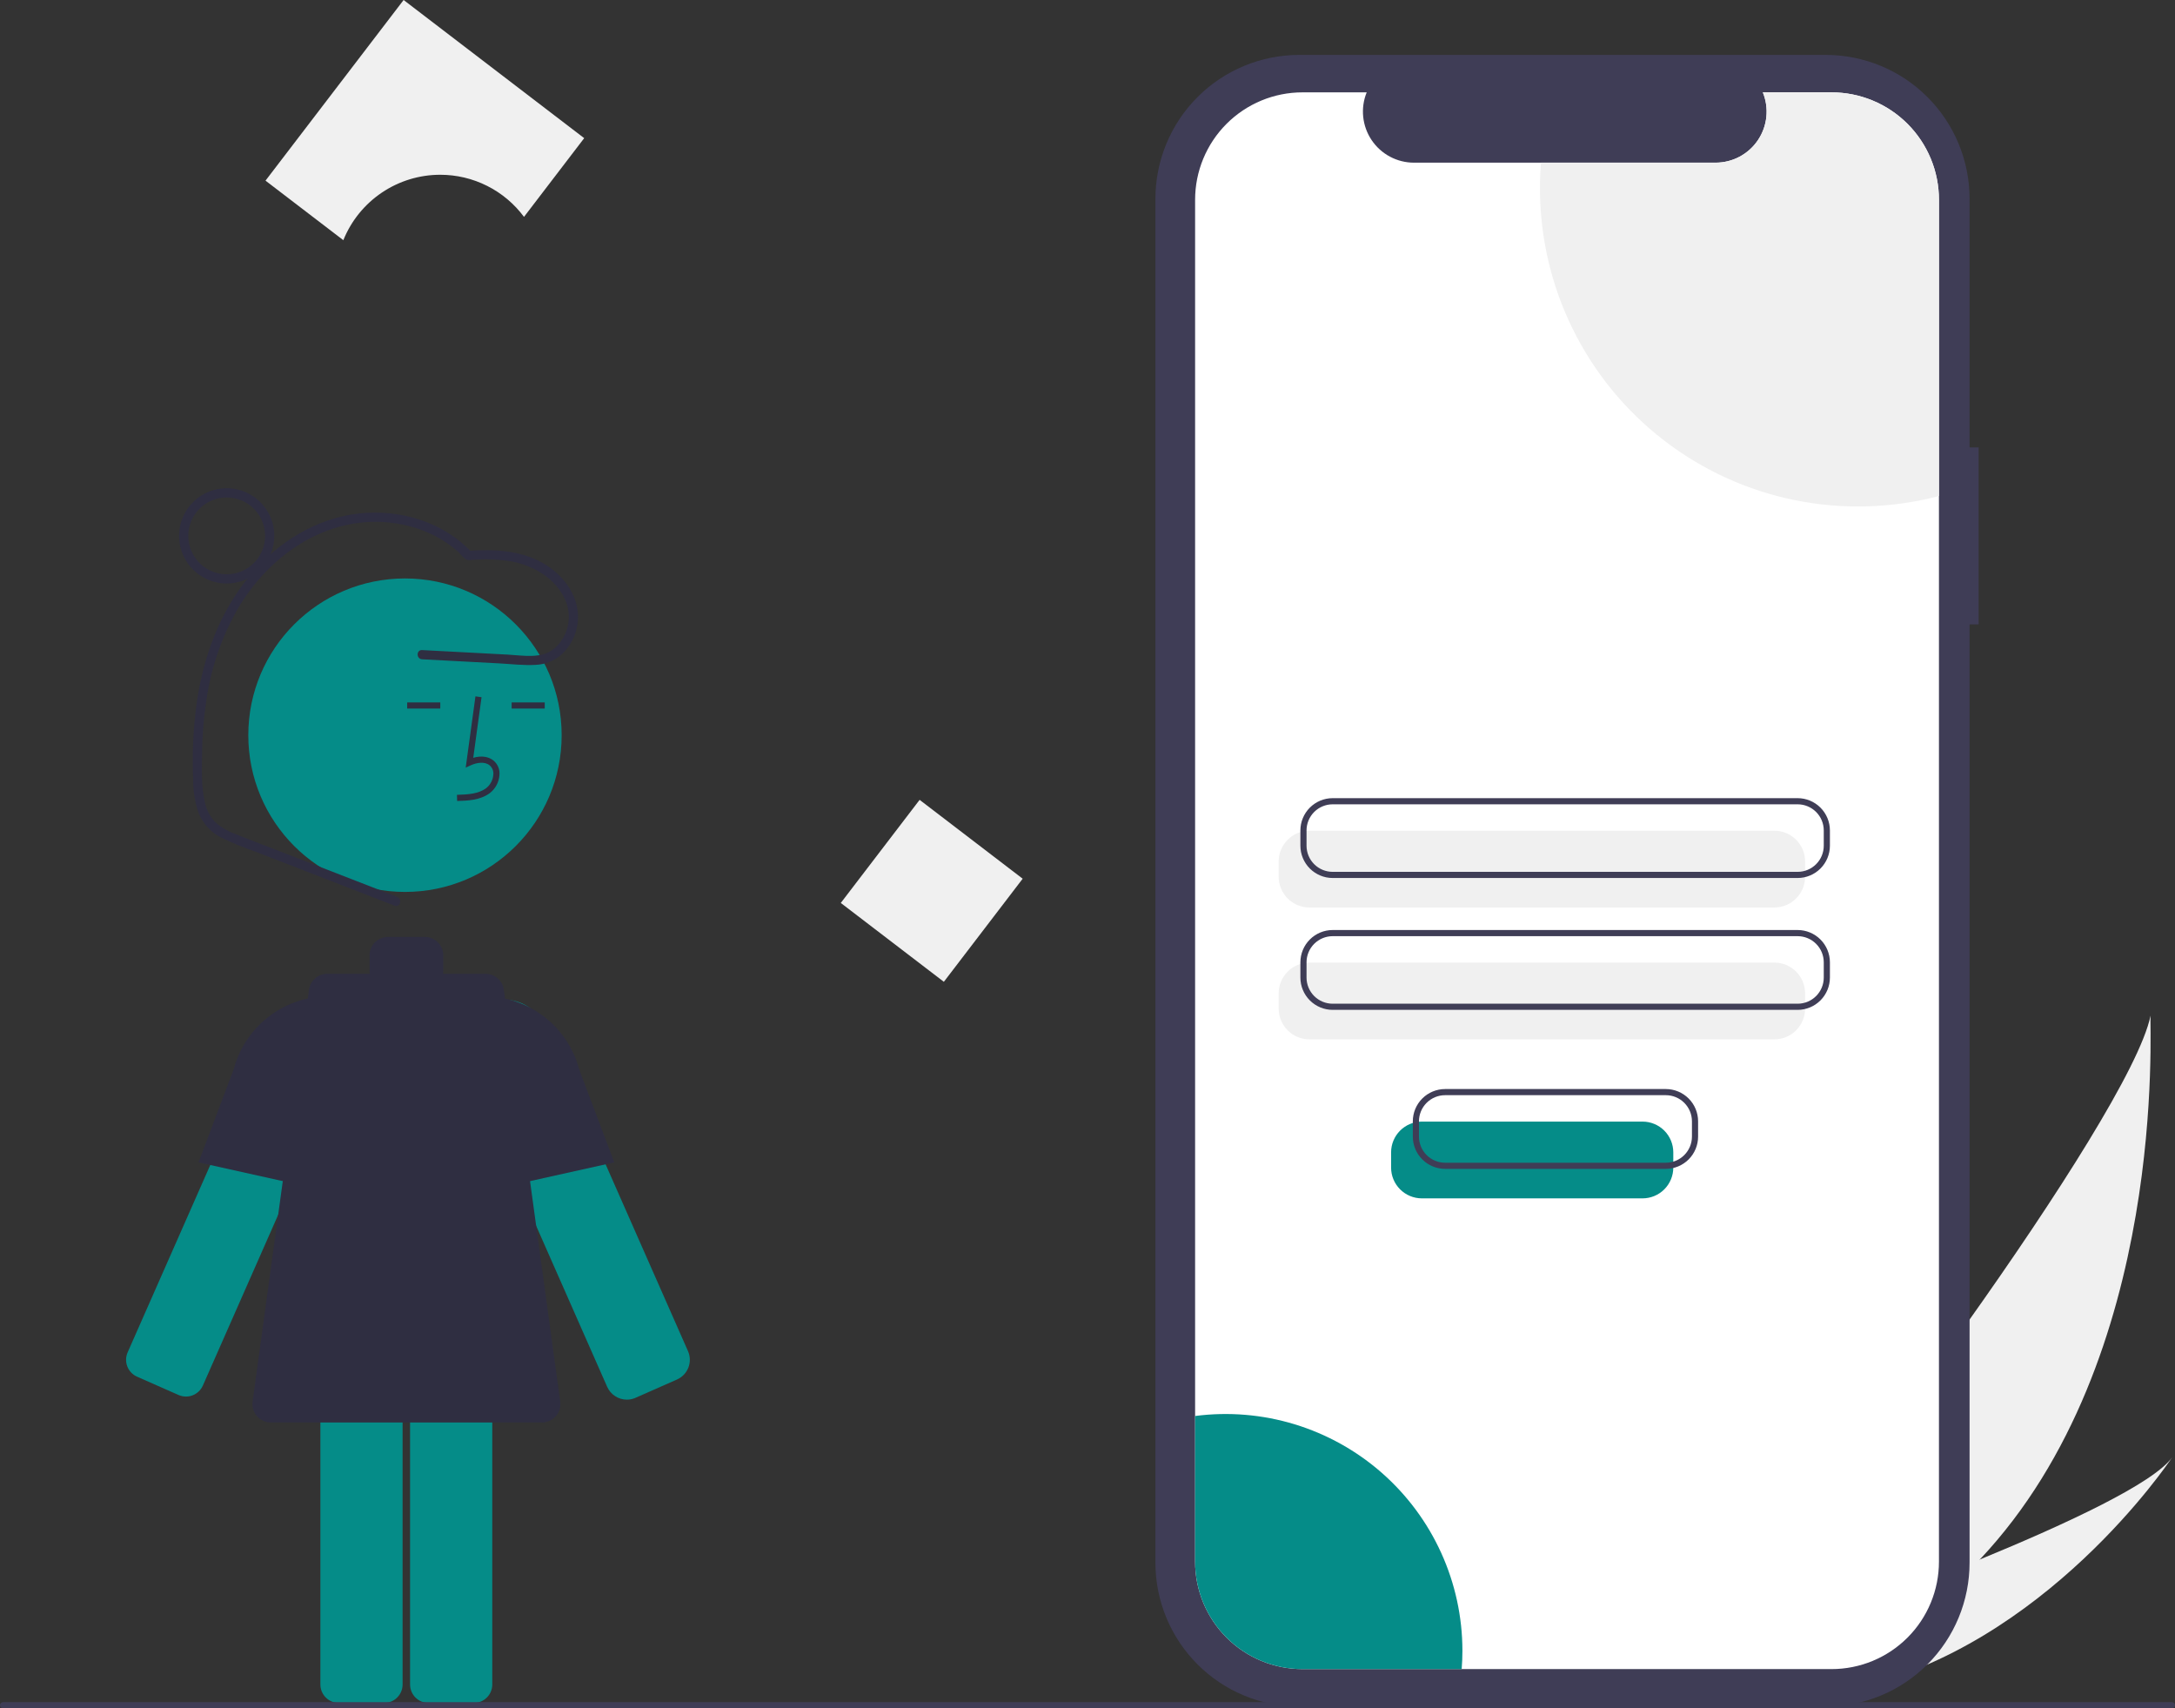<svg width="382" height="300" viewBox="0 0 382 300" fill="none" xmlns="http://www.w3.org/2000/svg">
<rect x="0" y="0" width="382" height="300" fill="#333333" stroke="none"/>
<g clip-path="url(#clip0_17_957)">
<path d="M347.72 273.868C340.397 281.711 332.006 288.482 322.795 293.983C322.583 294.113 322.369 294.235 322.153 294.361L307.24 281.159C307.397 281.013 307.571 280.85 307.757 280.67C318.869 270.117 374.03 196.327 377.706 178.358C377.453 179.855 381.023 238.561 347.72 273.868Z" fill="#F0F0F0"/>
<path d="M325.672 296.531C325.39 296.598 325.103 296.661 324.815 296.718L313.628 286.813C313.846 286.737 314.102 286.647 314.394 286.546C319.194 284.846 333.491 279.713 347.719 273.867C363.007 267.583 378.221 260.483 381.493 255.935C380.791 256.992 359.17 289.038 325.672 296.531Z" fill="#F0F0F0"/>
<path d="M347.513 78.569H345.92V34.911C345.92 31.593 345.266 28.307 343.997 25.241C342.727 22.176 340.867 19.39 338.521 17.044C336.175 14.697 333.391 12.836 330.326 11.566C327.261 10.297 323.976 9.643 320.659 9.643H228.189C224.871 9.643 221.587 10.297 218.522 11.566C215.457 12.836 212.672 14.697 210.326 17.044C207.981 19.39 206.12 22.176 204.851 25.241C203.581 28.307 202.928 31.593 202.928 34.911V274.423C202.928 277.741 203.581 281.027 204.85 284.092C206.12 287.158 207.981 289.943 210.326 292.29C212.672 294.636 215.457 296.497 218.522 297.767C221.587 299.037 224.871 299.691 228.189 299.691H320.659C323.976 299.691 327.261 299.037 330.326 297.767C333.391 296.497 336.175 294.636 338.521 292.29C340.867 289.943 342.727 287.158 343.997 284.092C345.266 281.027 345.92 277.741 345.92 274.423V109.646H347.513V78.569Z" fill="#3F3D56"/>
<path d="M340.543 35.085V274.247C340.543 276.726 340.055 279.179 339.106 281.469C338.158 283.758 336.768 285.838 335.016 287.59C333.264 289.342 331.184 290.732 328.895 291.679C326.606 292.627 324.152 293.114 321.675 293.114H228.76C226.283 293.114 223.83 292.626 221.542 291.678C219.253 290.73 217.174 289.34 215.423 287.588C213.671 285.836 212.282 283.756 211.334 281.467C210.386 279.178 209.899 276.725 209.899 274.247V35.085C209.899 32.607 210.386 30.154 211.334 27.865C212.282 25.576 213.671 23.496 215.423 21.744C217.174 19.992 219.253 18.602 221.542 17.654C223.83 16.706 226.283 16.218 228.76 16.219H240.036C239.482 17.58 239.271 19.056 239.422 20.518C239.573 21.98 240.081 23.383 240.901 24.602C241.72 25.822 242.827 26.821 244.124 27.512C245.42 28.204 246.866 28.566 248.336 28.567H301.309C302.779 28.568 304.227 28.207 305.525 27.517C306.823 26.826 307.931 25.827 308.751 24.606C309.571 23.386 310.079 21.983 310.228 20.52C310.378 19.057 310.166 17.58 309.61 16.219H321.675C324.152 16.218 326.606 16.705 328.895 17.653C331.184 18.601 333.264 19.99 335.016 21.742C336.768 23.494 338.158 25.574 339.106 27.863C340.055 30.153 340.543 32.607 340.543 35.085Z" fill="white"/>
<path d="M311.64 159.367H229.97C228.54 159.365 227.169 158.796 226.157 157.784C225.146 156.772 224.577 155.4 224.575 153.97V151.283C224.577 149.852 225.146 148.48 226.157 147.469C227.169 146.457 228.54 145.888 229.97 145.886H311.64C313.071 145.888 314.442 146.457 315.453 147.469C316.465 148.48 317.034 149.852 317.036 151.283V153.97C317.034 155.4 316.465 156.772 315.453 157.784C314.442 158.796 313.071 159.365 311.64 159.367Z" fill="#F0F0F0"/>
<path d="M311.64 182.523H229.97C228.54 182.522 227.169 181.953 226.157 180.941C225.146 179.929 224.577 178.557 224.575 177.126V174.44C224.577 173.009 225.146 171.637 226.157 170.626C227.169 169.614 228.54 169.045 229.97 169.043H311.64C313.071 169.045 314.442 169.614 315.453 170.626C316.465 171.637 317.034 173.009 317.036 174.44V177.126C317.034 178.557 316.465 179.929 315.453 180.941C314.442 181.953 313.071 182.522 311.64 182.523Z" fill="#F0F0F0"/>
<path d="M315.725 154.187H234.056C232.554 154.186 231.114 153.588 230.052 152.526C228.99 151.463 228.392 150.023 228.391 148.521V145.834C228.392 144.332 228.99 142.891 230.052 141.829C231.114 140.767 232.554 140.169 234.056 140.167H315.725C317.227 140.169 318.667 140.767 319.729 141.829C320.791 142.891 321.389 144.332 321.391 145.834V148.521C321.389 150.023 320.791 151.463 319.729 152.526C318.667 153.588 317.227 154.186 315.725 154.187ZM234.056 141.247C232.84 141.248 231.674 141.732 230.814 142.592C229.955 143.452 229.471 144.618 229.47 145.834V148.521C229.471 149.737 229.955 150.903 230.814 151.763C231.674 152.623 232.84 153.107 234.056 153.108H315.725C316.941 153.107 318.107 152.623 318.967 151.763C319.827 150.903 320.31 149.737 320.312 148.521V145.834C320.31 144.618 319.827 143.452 318.967 142.592C318.107 141.732 316.941 141.248 315.725 141.247H234.056Z" fill="#3F3D56"/>
<path d="M315.725 177.344H234.056C232.554 177.343 231.114 176.745 230.052 175.683C228.99 174.62 228.392 173.18 228.391 171.678V168.991C228.392 167.489 228.99 166.048 230.052 164.986C231.114 163.924 232.554 163.326 234.056 163.324H315.725C317.227 163.326 318.667 163.924 319.729 164.986C320.791 166.048 321.389 167.489 321.391 168.991V171.678C321.389 173.18 320.791 174.62 319.729 175.683C318.667 176.745 317.227 177.343 315.725 177.344ZM234.056 164.404C232.84 164.405 231.674 164.889 230.814 165.749C229.955 166.609 229.471 167.775 229.47 168.991V171.678C229.471 172.894 229.955 174.06 230.814 174.92C231.674 175.78 232.84 176.264 234.056 176.265H315.725C316.941 176.264 318.107 175.78 318.967 174.92C319.827 174.06 320.31 172.894 320.312 171.678V168.991C320.31 167.775 319.827 166.609 318.967 165.749C318.107 164.889 316.941 164.405 315.725 164.404H234.056Z" fill="#3F3D56"/>
<path d="M340.543 35.085V87.106C332.279 89.281 323.627 89.53 315.251 87.835C306.876 86.14 299.001 82.546 292.233 77.33C285.464 72.113 279.982 65.412 276.208 57.744C272.434 50.075 270.469 41.643 270.465 33.096C270.465 31.57 270.526 30.061 270.649 28.567H301.309C302.779 28.568 304.227 28.208 305.525 27.517C306.823 26.826 307.931 25.827 308.751 24.606C309.571 23.386 310.079 21.983 310.228 20.52C310.378 19.057 310.166 17.58 309.61 16.219H321.675C324.152 16.218 326.606 16.705 328.895 17.653C331.184 18.601 333.264 19.99 335.016 21.742C336.768 23.494 338.158 25.574 339.106 27.863C340.055 30.153 340.543 32.607 340.543 35.085Z" fill="#F0F0F0"/>
<path d="M256.847 289.865C256.847 290.961 256.806 292.044 256.717 293.114H228.76C226.283 293.114 223.83 292.626 221.542 291.678C219.253 290.73 217.174 289.34 215.423 287.588C213.671 285.836 212.282 283.757 211.334 281.467C210.386 279.178 209.899 276.725 209.899 274.248V248.666C215.759 247.904 221.715 248.399 227.368 250.12C233.022 251.841 238.244 254.748 242.687 258.646C247.129 262.545 250.69 267.345 253.131 272.728C255.573 278.112 256.84 283.953 256.847 289.865H256.847Z" fill="#058C88"/>
<path d="M31.359 244.979C32.145 245.324 33.035 245.344 33.836 245.034C34.636 244.723 35.28 244.108 35.628 243.323L60.813 186.227C61.39 184.92 61.566 183.472 61.319 182.065C61.073 180.658 60.415 179.356 59.429 178.324C58.443 177.291 57.172 176.574 55.779 176.263C54.385 175.953 52.931 176.063 51.599 176.579H51.599C50.061 177.167 48.774 178.269 47.957 179.699C47.827 179.925 47.709 180.158 47.604 180.397L22.418 237.493C22.247 237.882 22.153 238.301 22.144 238.726C22.134 239.152 22.208 239.575 22.362 239.971C22.515 240.368 22.746 240.73 23.039 241.037C23.333 241.345 23.684 241.591 24.073 241.763L31.359 244.979Z" fill="#058C88"/>
<path d="M59.779 209.667L34.867 204.13L41.033 187.814C42.084 183.826 44.528 180.346 47.924 178.007C51.319 175.667 55.44 174.622 59.539 175.062L59.779 175.088L59.779 209.667Z" fill="#2F2E41"/>
<path d="M110.097 245.795C109.365 245.794 108.648 245.58 108.034 245.18C107.42 244.78 106.935 244.211 106.638 243.541L81.452 186.444C80.651 184.628 80.577 182.573 81.244 180.703C81.912 178.833 83.27 177.29 85.04 176.392C86.81 175.493 88.857 175.307 90.76 175.872C92.663 176.438 94.277 177.711 95.27 179.43V179.43C95.409 179.672 95.536 179.923 95.649 180.179L120.835 237.276C121.239 238.192 121.263 239.232 120.901 240.166C120.538 241.1 119.82 241.852 118.904 242.257L111.371 245.581L111.367 245.573C110.96 245.72 110.53 245.795 110.097 245.795Z" fill="#058C88"/>
<path d="M75.259 226.189C74.401 226.189 73.578 226.531 72.971 227.138C72.364 227.745 72.023 228.568 72.022 229.427V295.817C72.023 296.676 72.364 297.499 72.971 298.106C73.578 298.713 74.401 299.054 75.259 299.055H83.223C84.081 299.054 84.904 298.713 85.511 298.106C86.118 297.499 86.459 296.676 86.46 295.817V229.427C86.459 228.568 86.118 227.745 85.511 227.138C84.904 226.531 84.081 226.189 83.223 226.189H75.259Z" fill="#058C88"/>
<path d="M59.508 226.189C58.65 226.189 57.827 226.531 57.22 227.138C56.614 227.745 56.272 228.568 56.271 229.427V295.817C56.272 296.676 56.614 297.499 57.22 298.106C57.827 298.713 58.65 299.054 59.508 299.055H67.472C68.33 299.054 69.153 298.713 69.76 298.106C70.367 297.499 70.708 296.676 70.709 295.817V229.427C70.708 228.568 70.367 227.745 69.76 227.138C69.153 226.531 68.33 226.189 67.472 226.189H59.508Z" fill="#058C88"/>
<path d="M71.128 156.633C86.325 156.633 98.645 144.31 98.645 129.109C98.645 113.907 86.325 101.584 71.128 101.584C55.93 101.584 43.611 113.907 43.611 129.109C43.611 144.31 55.93 156.633 71.128 156.633Z" fill="#058C88"/>
<path d="M80.285 140.663C82.068 140.613 84.288 140.551 85.999 139.302C86.508 138.914 86.926 138.42 87.224 137.854C87.523 137.288 87.694 136.663 87.725 136.024C87.756 135.57 87.681 135.115 87.507 134.694C87.333 134.273 87.064 133.899 86.721 133.599C85.828 132.844 84.524 132.667 83.118 133.08L84.575 122.435L83.505 122.288L81.793 134.804L82.686 134.394C83.721 133.919 85.142 133.677 86.025 134.424C86.242 134.619 86.41 134.861 86.518 135.132C86.626 135.403 86.67 135.696 86.647 135.986C86.621 136.462 86.492 136.927 86.271 137.348C86.049 137.77 85.739 138.139 85.362 138.43C84.031 139.402 82.262 139.528 80.255 139.584L80.285 140.663Z" fill="#2F2E41"/>
<path d="M95.673 123.353H89.862V124.432H95.673V123.353Z" fill="#2F2E41"/>
<path d="M77.329 123.353H71.517V124.432H77.329V123.353Z" fill="#2F2E41"/>
<path d="M98.393 246.131L88.489 173.811C88.383 173.036 87.999 172.325 87.41 171.81C86.82 171.296 86.064 171.012 85.281 171.012H77.806C77.837 170.834 77.853 170.654 77.854 170.473V167.774C77.854 166.915 77.513 166.092 76.906 165.485C76.299 164.877 75.475 164.536 74.617 164.536H68.142C67.284 164.536 66.46 164.877 65.853 165.485C65.246 166.092 64.905 166.915 64.905 167.774V170.473C64.906 170.654 64.922 170.834 64.954 171.012H57.478C56.695 171.012 55.939 171.296 55.35 171.81C54.76 172.325 54.377 173.036 54.27 173.811L44.366 246.131C44.304 246.589 44.34 247.055 44.472 247.498C44.605 247.941 44.83 248.35 45.134 248.699C45.438 249.047 45.813 249.326 46.234 249.518C46.654 249.709 47.111 249.808 47.574 249.808H95.186C95.648 249.808 96.105 249.709 96.525 249.518C96.946 249.326 97.321 249.047 97.625 248.699C97.929 248.35 98.155 247.941 98.287 247.498C98.42 247.055 98.456 246.589 98.393 246.131Z" fill="#2F2E41"/>
<path d="M82.98 209.667V175.088L83.22 175.062C87.324 174.623 91.45 175.671 94.847 178.016C98.245 180.361 100.689 183.848 101.735 187.842L107.892 204.13L82.98 209.667Z" fill="#2F2E41"/>
<path d="M69.742 157.492L50.709 150.102C47.597 148.894 44.467 147.723 41.371 146.473C40.045 146.01 38.824 145.29 37.777 144.354C36.866 143.389 36.245 142.187 35.985 140.885C35.325 138.094 35.445 135.043 35.492 132.195C35.528 129.079 35.785 125.97 36.259 122.89C37.09 117.103 39.042 111.533 42.005 106.494C47.343 97.734 56.539 91.143 67.117 91.669C72.014 91.912 76.94 93.67 80.579 97.019C80.958 97.473 81.384 97.886 81.849 98.251C82.173 98.373 82.525 98.396 82.861 98.319C83.305 98.29 83.75 98.269 84.194 98.254C85.738 98.189 87.284 98.253 88.816 98.448C91.608 98.749 94.255 99.849 96.44 101.614C98.258 103.179 99.738 105.388 99.89 107.842C99.964 108.969 99.777 110.098 99.346 111.141C98.914 112.184 98.249 113.115 97.4 113.86C95.13 115.774 91.89 115.102 89.166 114.957L79.188 114.428L74.132 114.161C73.091 114.105 73.094 115.725 74.132 115.78L87.57 116.492C89.729 116.606 91.955 116.887 94.116 116.757C95.776 116.682 97.362 116.044 98.612 114.948C99.754 113.899 100.604 112.572 101.08 111.096C101.556 109.621 101.642 108.047 101.329 106.528C100.637 103.215 98.172 100.475 95.283 98.845C91.352 96.627 86.656 96.415 82.258 96.743L82.83 96.98C77.854 91.638 70.232 89.382 63.077 90.171C55.522 91.005 48.803 95.221 43.975 100.986C38.592 107.413 35.659 115.428 34.518 123.669C33.925 128.119 33.73 132.612 33.935 137.097C33.926 139.074 34.264 141.038 34.934 142.899C35.698 144.71 37.079 146.191 38.832 147.079C40.842 148.05 42.908 148.899 45.02 149.622L52.032 152.344L65.806 157.692L69.312 159.053C70.283 159.43 70.704 157.866 69.742 157.492Z" fill="#2F2E41"/>
<path d="M39.816 102.471C38.162 102.471 36.545 101.98 35.17 101.061C33.795 100.142 32.723 98.835 32.09 97.307C31.457 95.778 31.291 94.096 31.614 92.474C31.936 90.851 32.733 89.36 33.903 88.19C35.072 87.02 36.562 86.224 38.185 85.901C39.807 85.578 41.488 85.744 43.017 86.377C44.545 87.01 45.851 88.082 46.77 89.458C47.689 90.834 48.179 92.451 48.179 94.106C48.177 96.323 47.295 98.45 45.727 100.018C44.159 101.586 42.033 102.468 39.816 102.471ZM39.816 87.359C38.482 87.359 37.178 87.755 36.069 88.496C34.96 89.238 34.096 90.291 33.585 91.524C33.075 92.757 32.941 94.113 33.201 95.422C33.462 96.73 34.104 97.932 35.047 98.876C35.99 99.819 37.192 100.462 38.5 100.722C39.809 100.982 41.165 100.849 42.397 100.338C43.629 99.828 44.683 98.963 45.424 97.854C46.165 96.744 46.56 95.44 46.56 94.106C46.558 92.317 45.847 90.602 44.583 89.338C43.319 88.073 41.604 87.361 39.816 87.359Z" fill="#2F2E41"/>
<path d="M179.615 154.312L161.514 140.463L147.67 158.57L165.771 172.418L179.615 154.312Z" fill="#F0F0F0"/>
<path d="M77.315 30.691C80.175 30.689 82.996 31.357 85.551 32.641C88.107 33.925 90.326 35.79 92.032 38.086L102.602 24.262L70.888 0L46.632 31.723L60.301 42.18C61.669 38.787 64.019 35.88 67.051 33.833C70.083 31.785 73.657 30.691 77.315 30.691Z" fill="#F0F0F0"/>
<path d="M381.46 300H0.54C0.396 300 0.259 299.943 0.158 299.842C0.057 299.741 0 299.603 0 299.46C0 299.317 0.057 299.18 0.158 299.079C0.259 298.977 0.396 298.921 0.54 298.921H381.46C381.604 298.921 381.741 298.977 381.842 299.079C381.943 299.18 382 299.317 382 299.46C382 299.603 381.943 299.741 381.842 299.842C381.741 299.943 381.604 300 381.46 300Z" fill="#3F3D56"/>
<path d="M288.49 210.448H249.716C248.286 210.446 246.915 209.877 245.903 208.865C244.892 207.853 244.323 206.482 244.321 205.051V202.364C244.323 200.933 244.892 199.562 245.903 198.55C246.915 197.538 248.286 196.969 249.716 196.967H288.49C289.92 196.969 291.291 197.538 292.303 198.55C293.314 199.562 293.883 200.933 293.885 202.364V205.051C293.883 206.482 293.314 207.853 292.303 208.865C291.291 209.877 289.92 210.446 288.49 210.448Z" fill="#058C88"/>
<path d="M292.575 205.269H253.802C252.3 205.267 250.86 204.67 249.798 203.607C248.736 202.545 248.138 201.105 248.137 199.602V196.916C248.138 195.413 248.736 193.973 249.798 192.911C250.86 191.848 252.3 191.251 253.802 191.249H292.575C294.077 191.251 295.517 191.848 296.579 192.911C297.641 193.973 298.239 195.413 298.24 196.916V199.602C298.239 201.105 297.641 202.545 296.579 203.607C295.517 204.67 294.077 205.267 292.575 205.269ZM253.802 192.328C252.586 192.33 251.42 192.813 250.56 193.673C249.701 194.533 249.217 195.7 249.216 196.916V199.602C249.217 200.818 249.701 201.984 250.56 202.844C251.42 203.704 252.586 204.188 253.802 204.19H292.575C293.791 204.188 294.957 203.704 295.816 202.844C296.676 201.984 297.16 200.818 297.161 199.602V196.916C297.16 195.7 296.676 194.533 295.816 193.673C294.957 192.813 293.791 192.33 292.575 192.328H253.802Z" fill="#3F3D56"/>
</g>
<defs>
<clipPath id="clip0_17_957">
<rect width="382" height="300" fill="white"/>
</clipPath>
</defs>
</svg>
